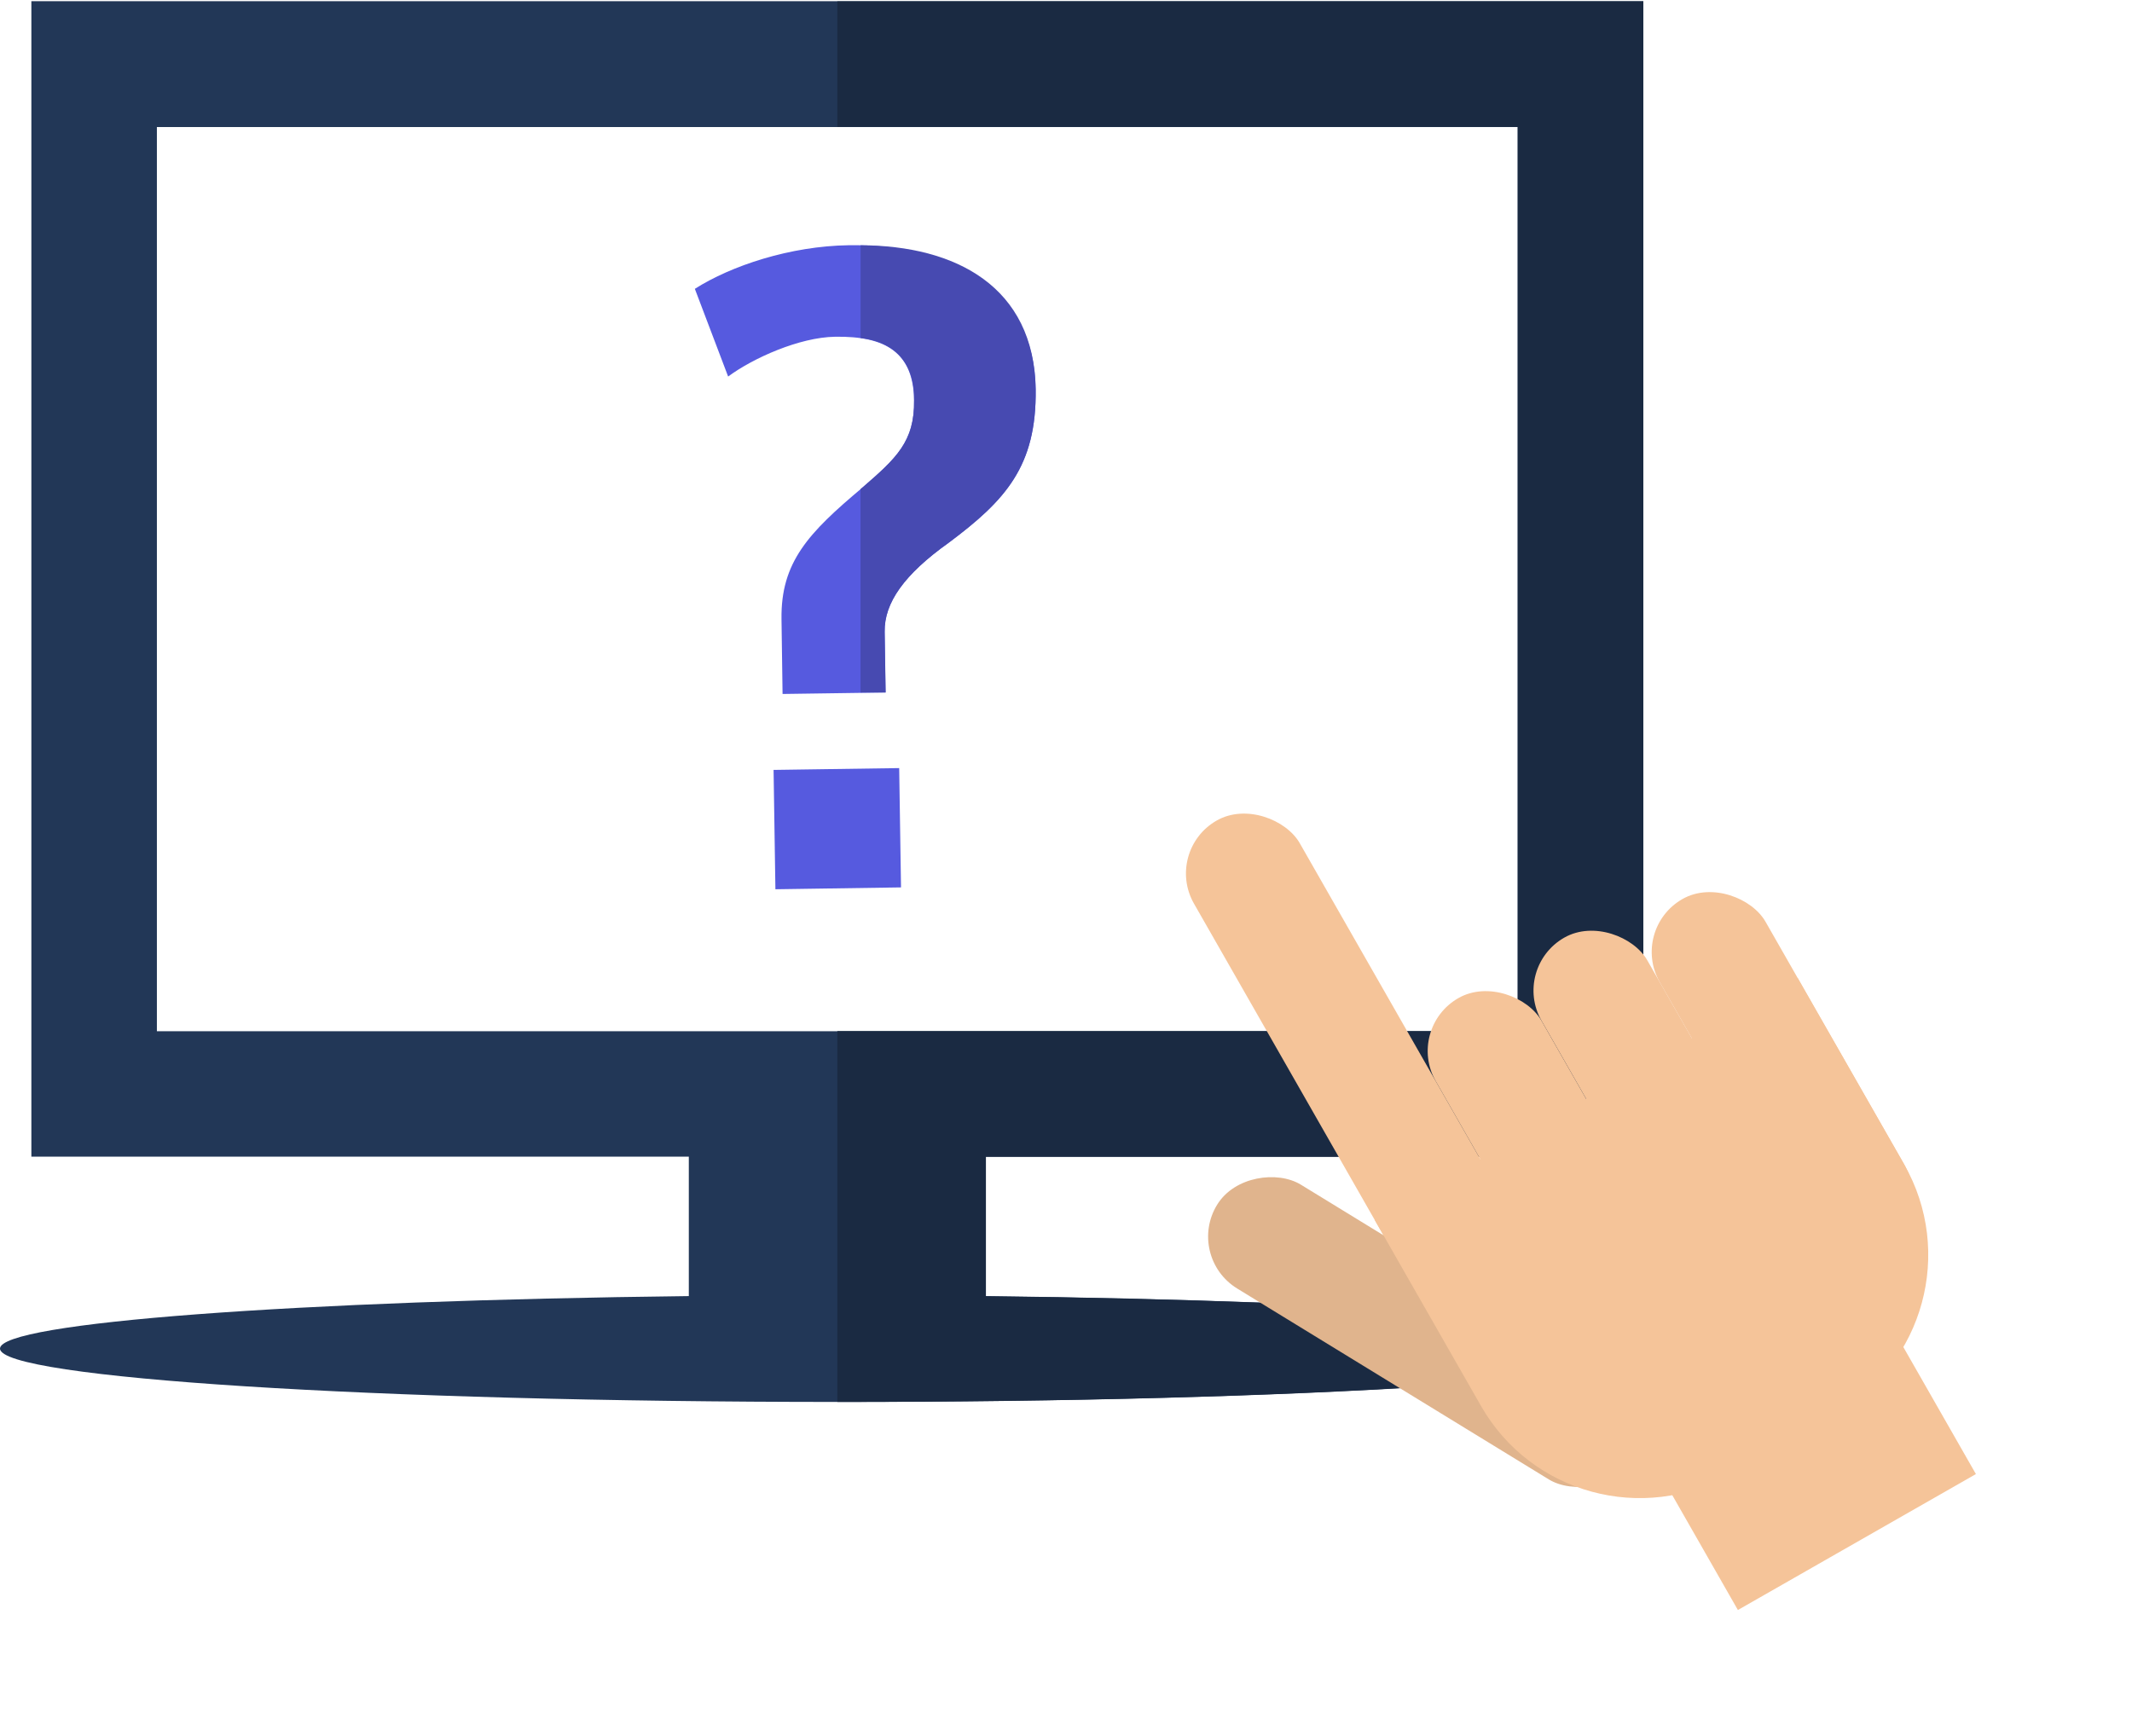 <svg width="70" height="57" viewBox="0 0 70 57" fill="none" xmlns="http://www.w3.org/2000/svg">
<path d="M32.37 42.562V37.982H53.956V0.039H1.03V37.982H22.616V42.562C9.76 42.711 0 43.427 0 44.286C0 45.253 12.307 46.038 27.493 46.038C42.679 46.038 54.986 45.253 54.986 44.286C54.986 43.427 45.226 42.711 32.37 42.562Z" fill="#223757"/>
<path d="M49.828 4.172H5.151V33.864H49.828V4.172Z" fill="white"/>
<path d="M54.985 44.291C54.985 43.427 45.226 42.711 32.369 42.568V37.988H53.955V0.045H27.492V4.167H49.834V33.86H27.492V46.038C42.678 46.044 54.985 45.259 54.985 44.291Z" fill="#1A2A42"/>
<path d="M25.659 20.334C25.632 18.465 26.539 17.502 28.312 16.016C29.425 15.051 30.029 14.505 30.012 13.145C29.988 11.583 29.087 11.032 27.421 11.058C26.243 11.076 24.718 11.764 23.907 12.365L22.814 9.485C24.008 8.725 25.945 8.081 27.863 8.053C31.065 8.006 33.953 9.348 34.004 12.779C34.039 15.313 33.006 16.43 31.156 17.817C29.684 18.864 29.032 19.794 29.046 20.745L29.074 22.741L25.694 22.789L25.659 20.334ZM25.399 25.283L29.523 25.223L29.583 29.141L25.459 29.202L25.399 25.283Z" fill="#565ADF"/>
<path d="M29.046 20.746C29.031 19.799 29.684 18.866 31.156 17.818C33.006 16.435 34.039 15.318 34.004 12.78C33.955 9.416 31.383 8.061 28.256 8.054L28.256 11.101C29.469 11.235 30.042 12.029 30.012 13.142C30.034 14.502 29.426 15.048 28.312 16.013C28.29 16.027 28.272 16.047 28.254 16.061L28.254 22.739L29.079 22.739L29.046 20.746Z" fill="#474AB1"/>
<g filter="url(#filter0_d)">
<rect x="38.21" y="23.938" width="4" height="20" rx="2" transform="rotate(-29.74 38.21 23.938)" fill="#F5C499"/>
<rect x="38.916" y="37.269" width="4" height="16" rx="2" transform="rotate(-58.507 38.916 37.269)" fill="#E0B48D"/>
<rect x="46.147" y="29.768" width="4" height="14" rx="2" transform="rotate(-29.74 46.147 29.768)" fill="#F5C499"/>
<rect x="49.621" y="27.784" width="4" height="14" rx="2" transform="rotate(-29.74 49.621 27.784)" fill="#F5C499"/>
<rect x="53.502" y="26.516" width="4" height="13.175" rx="2" transform="rotate(-29.74 53.502 26.516)" fill="#F5C499"/>
<path d="M45.133 36.056L59.025 28.119L62.519 34.234C64.163 37.112 63.163 40.777 60.286 42.421L56.813 44.405C53.936 46.049 50.271 45.049 48.627 42.172L45.133 36.056Z" fill="#F5C499"/>
<rect x="54.084" y="43.661" width="9" height="6" transform="rotate(-29.74 54.084 43.661)" fill="#F5C499"/>
</g>
<defs>
<filter id="filter0_d" x="34.21" y="21.953" width="35.286" height="34.917" filterUnits="userSpaceOnUse" color-interpolation-filters="sRGB">
<feFlood flood-opacity="0" result="BackgroundImageFix"/>
<feColorMatrix in="SourceAlpha" type="matrix" values="0 0 0 0 0 0 0 0 0 0 0 0 0 0 0 0 0 0 127 0"/>
<feOffset dy="4"/>
<feGaussianBlur stdDeviation="2"/>
<feColorMatrix type="matrix" values="0 0 0 0 0 0 0 0 0 0 0 0 0 0 0 0 0 0 0.2 0"/>
<feBlend mode="normal" in2="BackgroundImageFix" result="effect1_dropShadow"/>
<feBlend mode="normal" in="SourceGraphic" in2="effect1_dropShadow" result="shape"/>
</filter>
</defs>
</svg>
